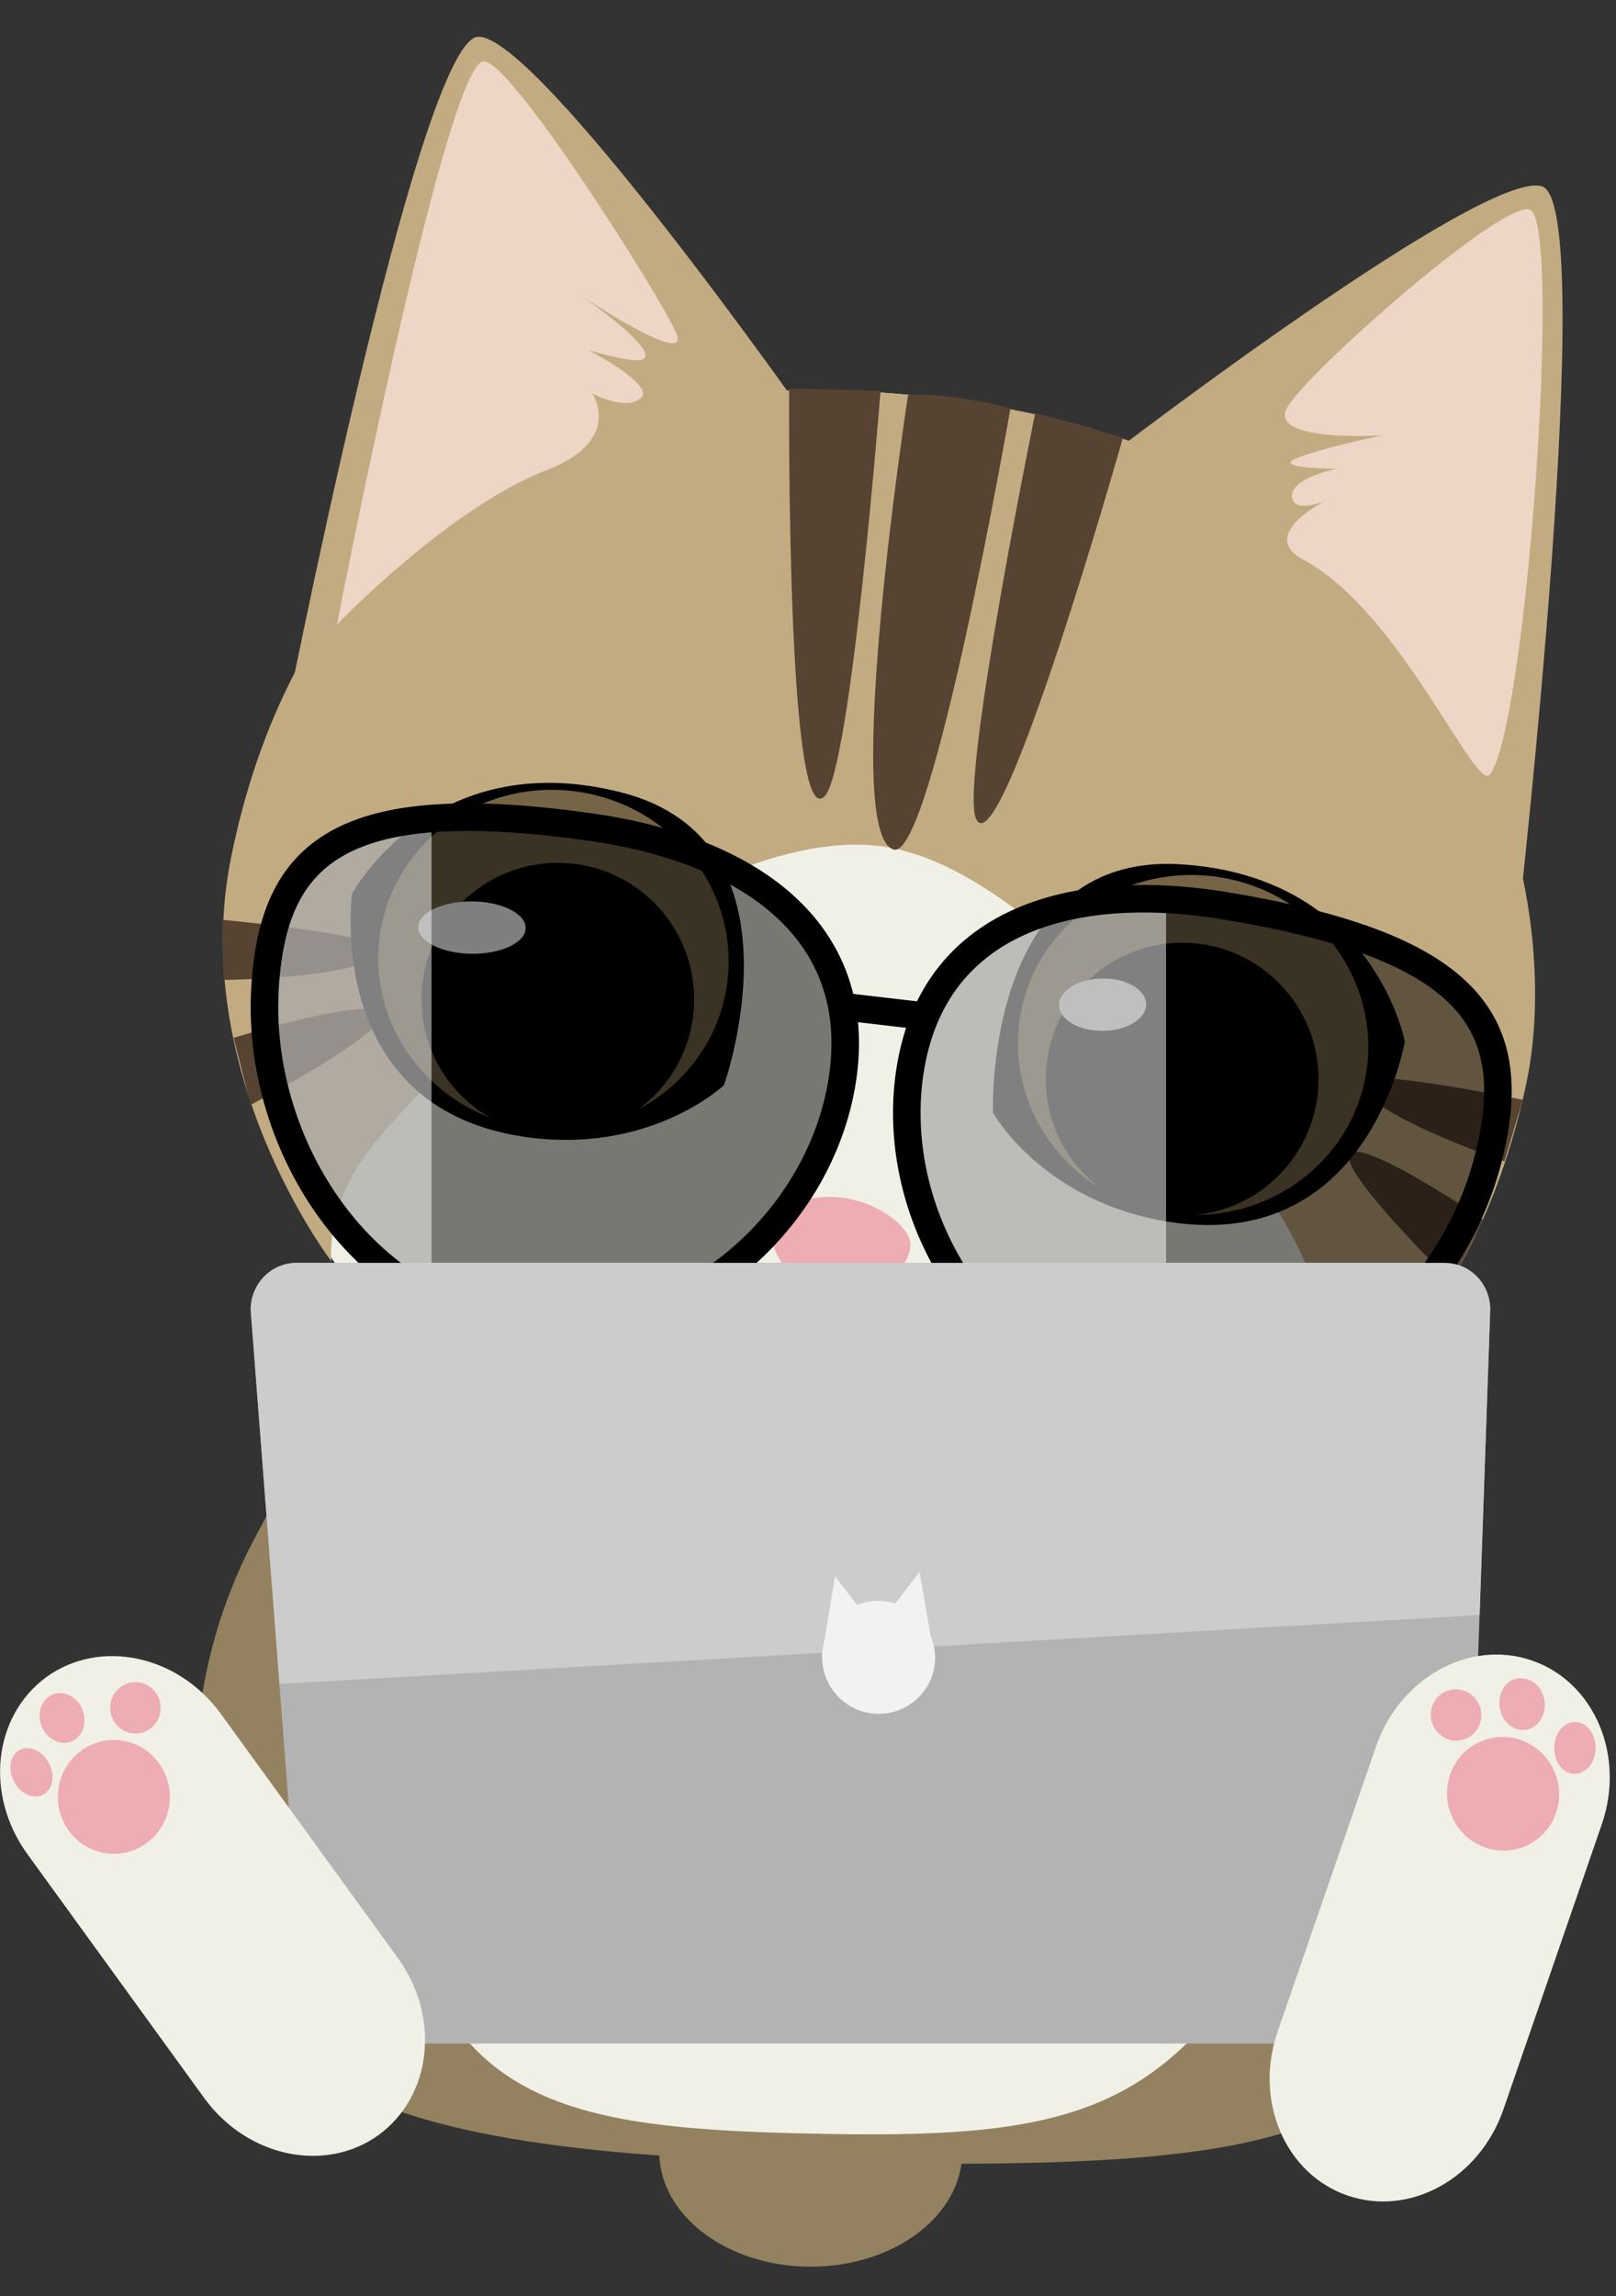 <?xml version="1.0" encoding="utf-8"?>
<!-- Generator: Adobe Illustrator 16.0.0, SVG Export Plug-In . SVG Version: 6.00 Build 0)  -->
<!DOCTYPE svg PUBLIC "-//W3C//DTD SVG 1.1//EN" "http://www.w3.org/Graphics/SVG/1.1/DTD/svg11.dtd">
<svg version="1.1" id="cat2" xmlns="http://www.w3.org/2000/svg" xmlns:xlink="http://www.w3.org/1999/xlink" x="0px" y="0px"
	 width="352px" height="500px" viewBox="0 0 352 500" enable-background="new 0 0 352 500" xml:space="preserve">
<rect x="0" y="0" width="352" height="500" fill="#333333" stroke="none"/>
<ellipse fill="#938160" cx="176.6" cy="468.6" rx="33" ry="25"/>
<path fill="#F0F0E6" d="M322.6,371.602C327.198,485.6,261.5,466.6,185,466.6s-149.603,6-139.5-94.998c6.1-60.899,62-111,138.6-111
	C260.6,260.602,320.198,310.3,322.6,371.602z"/>
<path fill="#938160" d="M95.6,290.602c0,0-52,31-53,95c-1,63.998,26.3,83.301,137.3,85.301S320.6,465.8,316.6,390.8
	s-52-94.8-52-94.8h-20c0,0,62,68.8,37,115.8s-45,53.9-101,52.9s-86-5.103-94-59.101c-8-54,41-108,41-108L95.6,290.602z"/>
<path fill="#F0F0E6" d="M331.9,234.9C321.6,304.5,246,350,171.7,339.102C107.9,329.7,39.9,261.2,50.2,191.7
	C62.6,107.5,132.5,75.6,210.3,87.5C288.1,99.5,343.9,153.6,331.9,234.9z"/>
<path fill="#C2AB81" d="M192.8,184.4c-31.6-4.9-81.4,29.5-110.4,63.5c-12,14-10.197,26.8-10.197,26.8S40.7,233.5,50.4,186.4
	c10.2-50.2,45.9-114.2,157.9-99.2c112.6,15,133.2,105.8,124.2,148.6c-12.303,57.802-46.9,75-46.9,75s5.5-18.899-0.7-34.399
	C276.2,254.399,228.9,189.9,192.8,184.4z"/>
<path fill="#C2AB81" d="M176.3,91.9c0,0-59-84.1-72.1-83.9C91.1,8.2,61.4,160.5,61.4,160.5L176.3,91.9z"/>
<path fill="#C2AB81" d="M241.9,99c0,0,81.5-62.5,94-58.4c12.4,4.1-5,158.3-5,158.3L241.9,99z"/>
<path fill="#EDADB3" d="M181.5,283.5c-6-0.3-14.5-10-13.8-17c0.397-3.602,8.697-6.8,16.397-5.602c7.7,1.201,14.7,6.701,14.2,10.602
	C197.4,278.5,187.5,283.7,181.5,283.5z"/>
<path fill="#564331" d="M197.8,86c0,0-14.8,95.8-3.1,99c8.3,2.3,25.397-96.1,25.397-96.1s-4.8-1.4-12.3-2.4
	C200.7,85.6,197.8,86,197.8,86z"/>
<path fill="#564331" d="M225.5,89.9c0,0-16.5,80.7-12.9,88.4c5.3,11.4,32-83,32-83L225.5,89.9z"/>
<path fill="#564331" d="M191.8,85.1c0,0-6.4,81.9-12.1,88.2c-8.5,9.3-7.803-88.7-7.803-88.7L191.8,85.1z"/>
<path fill="#564331" d="M48.4,200.3c0,0,33.5,3.1,33.803,6.2c0.697,6.5-33.5,6.9-33.5,6.9L48.4,200.3z"/>
<path fill="#564331" d="M50.9,226c0,0,29.803-9.3,31.803-5.2c2.1,4-28.103,19.8-28.103,19.8L50.9,226z"/>
<path fill="#564331" d="M331.698,239.5c0,0-33.397-6.9-34.6-4c-2.6,6,30.6,17.399,30.6,17.399L331.698,239.5z"/>
<path fill="#564331" d="M323.1,265.602c0,0-25.8-17.602-29-14.399c-3.2,3.199,22.1,27.899,22.1,27.899L323.1,265.602z"/>
<path d="M157.7,236.3c0,0,19-53.4-22.603-63.8c-41-10.3-58.397,22.1-58.397,22.1s-6.4,46.2,37.1,52.9
	C141.5,251.7,157.7,236.3,157.7,236.3z"/>
<ellipse transform="matrix(-0.152 0.988 -0.988 -0.152 345.463 121.744)" fill="#756445" cx="120.495" cy="209.1" rx="37" ry="38.199"/>
<circle cx="121.5" cy="217.6" r="29.7"/>
<ellipse transform="matrix(0.009 -1 1 0.009 -100.136 302.978)" fill="#FFFFFF" cx="102.803" cy="202.013" rx="5.7" ry="11.702"/>
<path d="M216.3,242.3c0,0-2.1-56.6,40.7-54.1c42.197,2.5,49,38.6,49,38.6s-7.7,46-51.2,39.302C227.1,261.8,216.3,242.3,216.3,242.3z
	"/>
<ellipse transform="matrix(0.152 -0.988 0.988 0.152 -4.3 449.799)" fill="#756445" cx="259.928" cy="227.405" rx="36.999" ry="38.199"/>
<circle cx="257.5" cy="235" r="29.7"/>
<ellipse transform="matrix(0.009 1 -1 0.009 456.799 -23.392)" fill="#FFFFFF" cx="240.202" cy="218.787" rx="5.7" ry="9.5"/>
<path fill="#EDD6C5" d="M333.5,45.8c-4.803-3.6-49.3,35.6-53.2,43.1s20.7,5.9,20.7,5.9s-14.601,3.1-19,5.2c-4.4,2,9.1,2.1,9.1,2.1
	s-9.7,1.9-9.7,5.9c0.103,4.1,7.2,1.1,7.2,1.1s-14.8,7.4-4.7,12.8c21.2,11.3,37.603,51.1,40.7,46.7
	C332.5,157.6,340.1,50.9,333.5,45.8z"/>
<path fill="#EDD6C5" d="M105.1,13.4c5.4-1.7,38.7,51.1,42.2,59.1s-20.4-7.9-20.4-7.9S143,75.7,140.3,78.1
	c-1.6,1.4-12.2-1.9-12.2-1.9s14.7,7.6,11.5,10.5c-3.2,2.9-10.6-1-10.6-1s7,10.2-10,16.7C97.6,110.7,73.4,136,73.4,136
	S96.6,16.2,105.1,13.4z"/>
<path opacity="0.5" enable-background="new    " d="M124.9,180.6c-31.697-5.4-50-2.7-60,11.3s-15.6,87.202,47.2,96.9
	c62.8,9.7,74.2-54.3,73.5-65.6C184.9,211.9,168.3,187.9,124.9,180.6z"/>
<path opacity="0.5" enable-background="new    " d="M271.8,198.5c31.7,5.1,48.2,13.6,53.1,30.1c4.9,16.5-13.3,87.6-75.897,76.5
	c-62.603-11-52.7-75.301-48.4-85.801C204.9,208.9,228.4,191.5,271.8,198.5z"/>
<line fill="none" stroke="#000000" stroke-width="6" stroke-miterlimit="10" x1="181.9" y1="219" x2="200.8" y2="221.2"/>
<path fill="#B3B3B3" d="M319.6,428.398c0,5.699-4.5,10.602-10,10.602h-234c-5.5,0-10-4.9-10-10.602l-11-143.101
	c0-5.698,4.5-10.3,10-10.3h250c5.5,0,10,4.5,10,10.3L319.6,428.398z"/>
<g id="leftglassglow">
	<defs>
		<clipPath id="leftglow">
			<rect id="leftglowobj" x="-10" y="161.5" width="104" height="130"/>
		</clipPath>
	</defs>
	<path id="leftglass" opacity="0.5" clip-path="url(#leftglow)" fill="#FFFFFF" enable-background="new    " d="M125.566,180.267
		c-31.697-5.4-50-2.7-60,11.3s-15.6,87.203,47.2,96.9c62.8,9.701,74.2-54.3,73.5-65.6
		C185.566,211.567,168.966,187.567,125.566,180.267z"/>
</g>
<g id="rightglassglow">
	<defs>
		<clipPath id="rightglow">
			<rect id="rightglowobj" x="150" y="161.5" width="104" height="130"/>
		</clipPath>
	</defs>
	<path id="rightglass" opacity="0.5" clip-path="url(#rightglow)" fill="#FFFFFF" enable-background="new    " d="M272.466,198.167
		c31.7,5.1,48.2,13.6,53.1,30.1c4.9,16.5-13.3,87.6-75.897,76.5c-62.603-11-52.7-75.303-48.4-85.803
		C205.566,208.567,229.066,191.167,272.466,198.167z"/>
</g>
<path fill="none" stroke="#000000" stroke-width="6" stroke-miterlimit="10" d="M183.5,235c-4.9,32.2-36.603,59.102-71.3,53.8
	C77.4,283.5,56,248.2,57.7,215.7c1.6-30.1,16.397-43.3,70.897-35.6C163.3,185,188.4,202.8,183.5,235z"/>
<path fill="none" stroke="#000000" stroke-width="6" stroke-miterlimit="10" d="M198.2,233.3c-4.9,32.2,17.1,67.4,51.897,72.7
	s65.8-21.8,74-53.398c7.5-29.202-2.7-46.302-56.897-55.302C232.4,191.5,203.1,201.1,198.2,233.3z"/>
<path fill="#B3B3B3" d="M320.3,434.8c2,5.5-0.8,10.2-6.3,10.2H66c-5.5,0-11.7-4.7-13.7-10.2L49,425.9c-2-5.5,0.8-9.899,6.3-9.899
	h248c5.5,0,11.7,4.399,13.7,9.899L320.3,434.8z"/>
<path fill="#CCCCCC" d="M60.9,366.7l-6.3-81.5c0-5.7,4.5-10.2,10-10.2h250c5.5,0,10,4.398,10,10.2l-2.3,66.5L60.9,366.7z"/>
<path fill="#F2F2F2" d="M202.7,356.2l-2.4-13.9l-5.3,6.9c-1.2-0.4-2.4-0.601-3.7-0.601c-1.6,0-3.2,0.299-4.6,0.898l-4.803-6.2
	L179.5,357.6c-0.2,0.799-0.4,1.602-0.4,2.5l-0.1,0.799l0.1-0.1v0.1c0,6.803,5.5,12.303,12.3,12.303
	c6.803,0,12.303-5.5,12.303-12.303C203.6,359.2,203.3,357.7,202.7,356.2z"/>
<path fill="#F0F0E6" d="M86.6,426.3c9.4,12.9,7.5,30.103-4.1,38.603l0,0c-11.603,8.397-28.603,4.897-38-8L6,403.8
	c-9.4-12.899-7.5-30.1,4.1-38.6l0,0c11.603-8.4,28.603-4.9,38,8L86.6,426.3z"/>
<ellipse fill="#EDADB3" cx="24.8" cy="391.3" rx="12.2" ry="12.4"/>
<ellipse fill="#EDADB3" cx="29.5" cy="371.9" rx="5.5" ry="5.6"/>
<ellipse transform="matrix(-0.36 -0.933 0.933 -0.36 -330.767 521.475)" fill="#EDADB3" cx="13.552" cy="374.235" rx="5.5" ry="4.8"/>
<ellipse transform="matrix(-0.458 -0.889 0.889 -0.458 -333.038 568.646)" fill="#EDADB3" cx="6.755" cy="385.804" rx="5.5" ry="4.3"/>
<path fill="#F0F0E6" d="M278.3,442.4c-5.2,15,1.6,31,15.2,35.697l0,0c13.6,4.7,28.8-3.697,34-18.8l21.397-62
	c5.2-15-1.6-31-15.2-35.698l0,0c-13.6-4.701-28.8,3.698-34,18.799L278.3,442.4z"/>
<ellipse transform="matrix(0.292 0.956 -0.956 0.292 605.427 -36.363)" fill="#EDADB3" cx="327.277" cy="390.78" rx="12.401" ry="12.2"/>
<ellipse transform="matrix(0.292 0.956 -0.956 0.292 581.768 -38.73)" fill="#EDADB3" cx="317.047" cy="373.623" rx="5.602" ry="5.5"/>
<path fill="#EDADB3" d="M326.6,370.602c-0.1,3.101,1.9,5.799,4.7,6.101c2.7,0.3,5-2,5.2-5.101c0.1-3.102-1.9-5.802-4.7-6.102
	C329,365.102,326.698,367.398,326.6,370.602z"/>
<path fill="#EDADB3" d="M338.6,379.7c-0.4,3.1,1.2,6,3.6,6.5c2.5,0.5,4.803-1.5,5.303-4.601c0.397-3.102-1.2-6-3.603-6.5
	C341.4,374.5,339,376.602,338.6,379.7z"/>
</svg>

